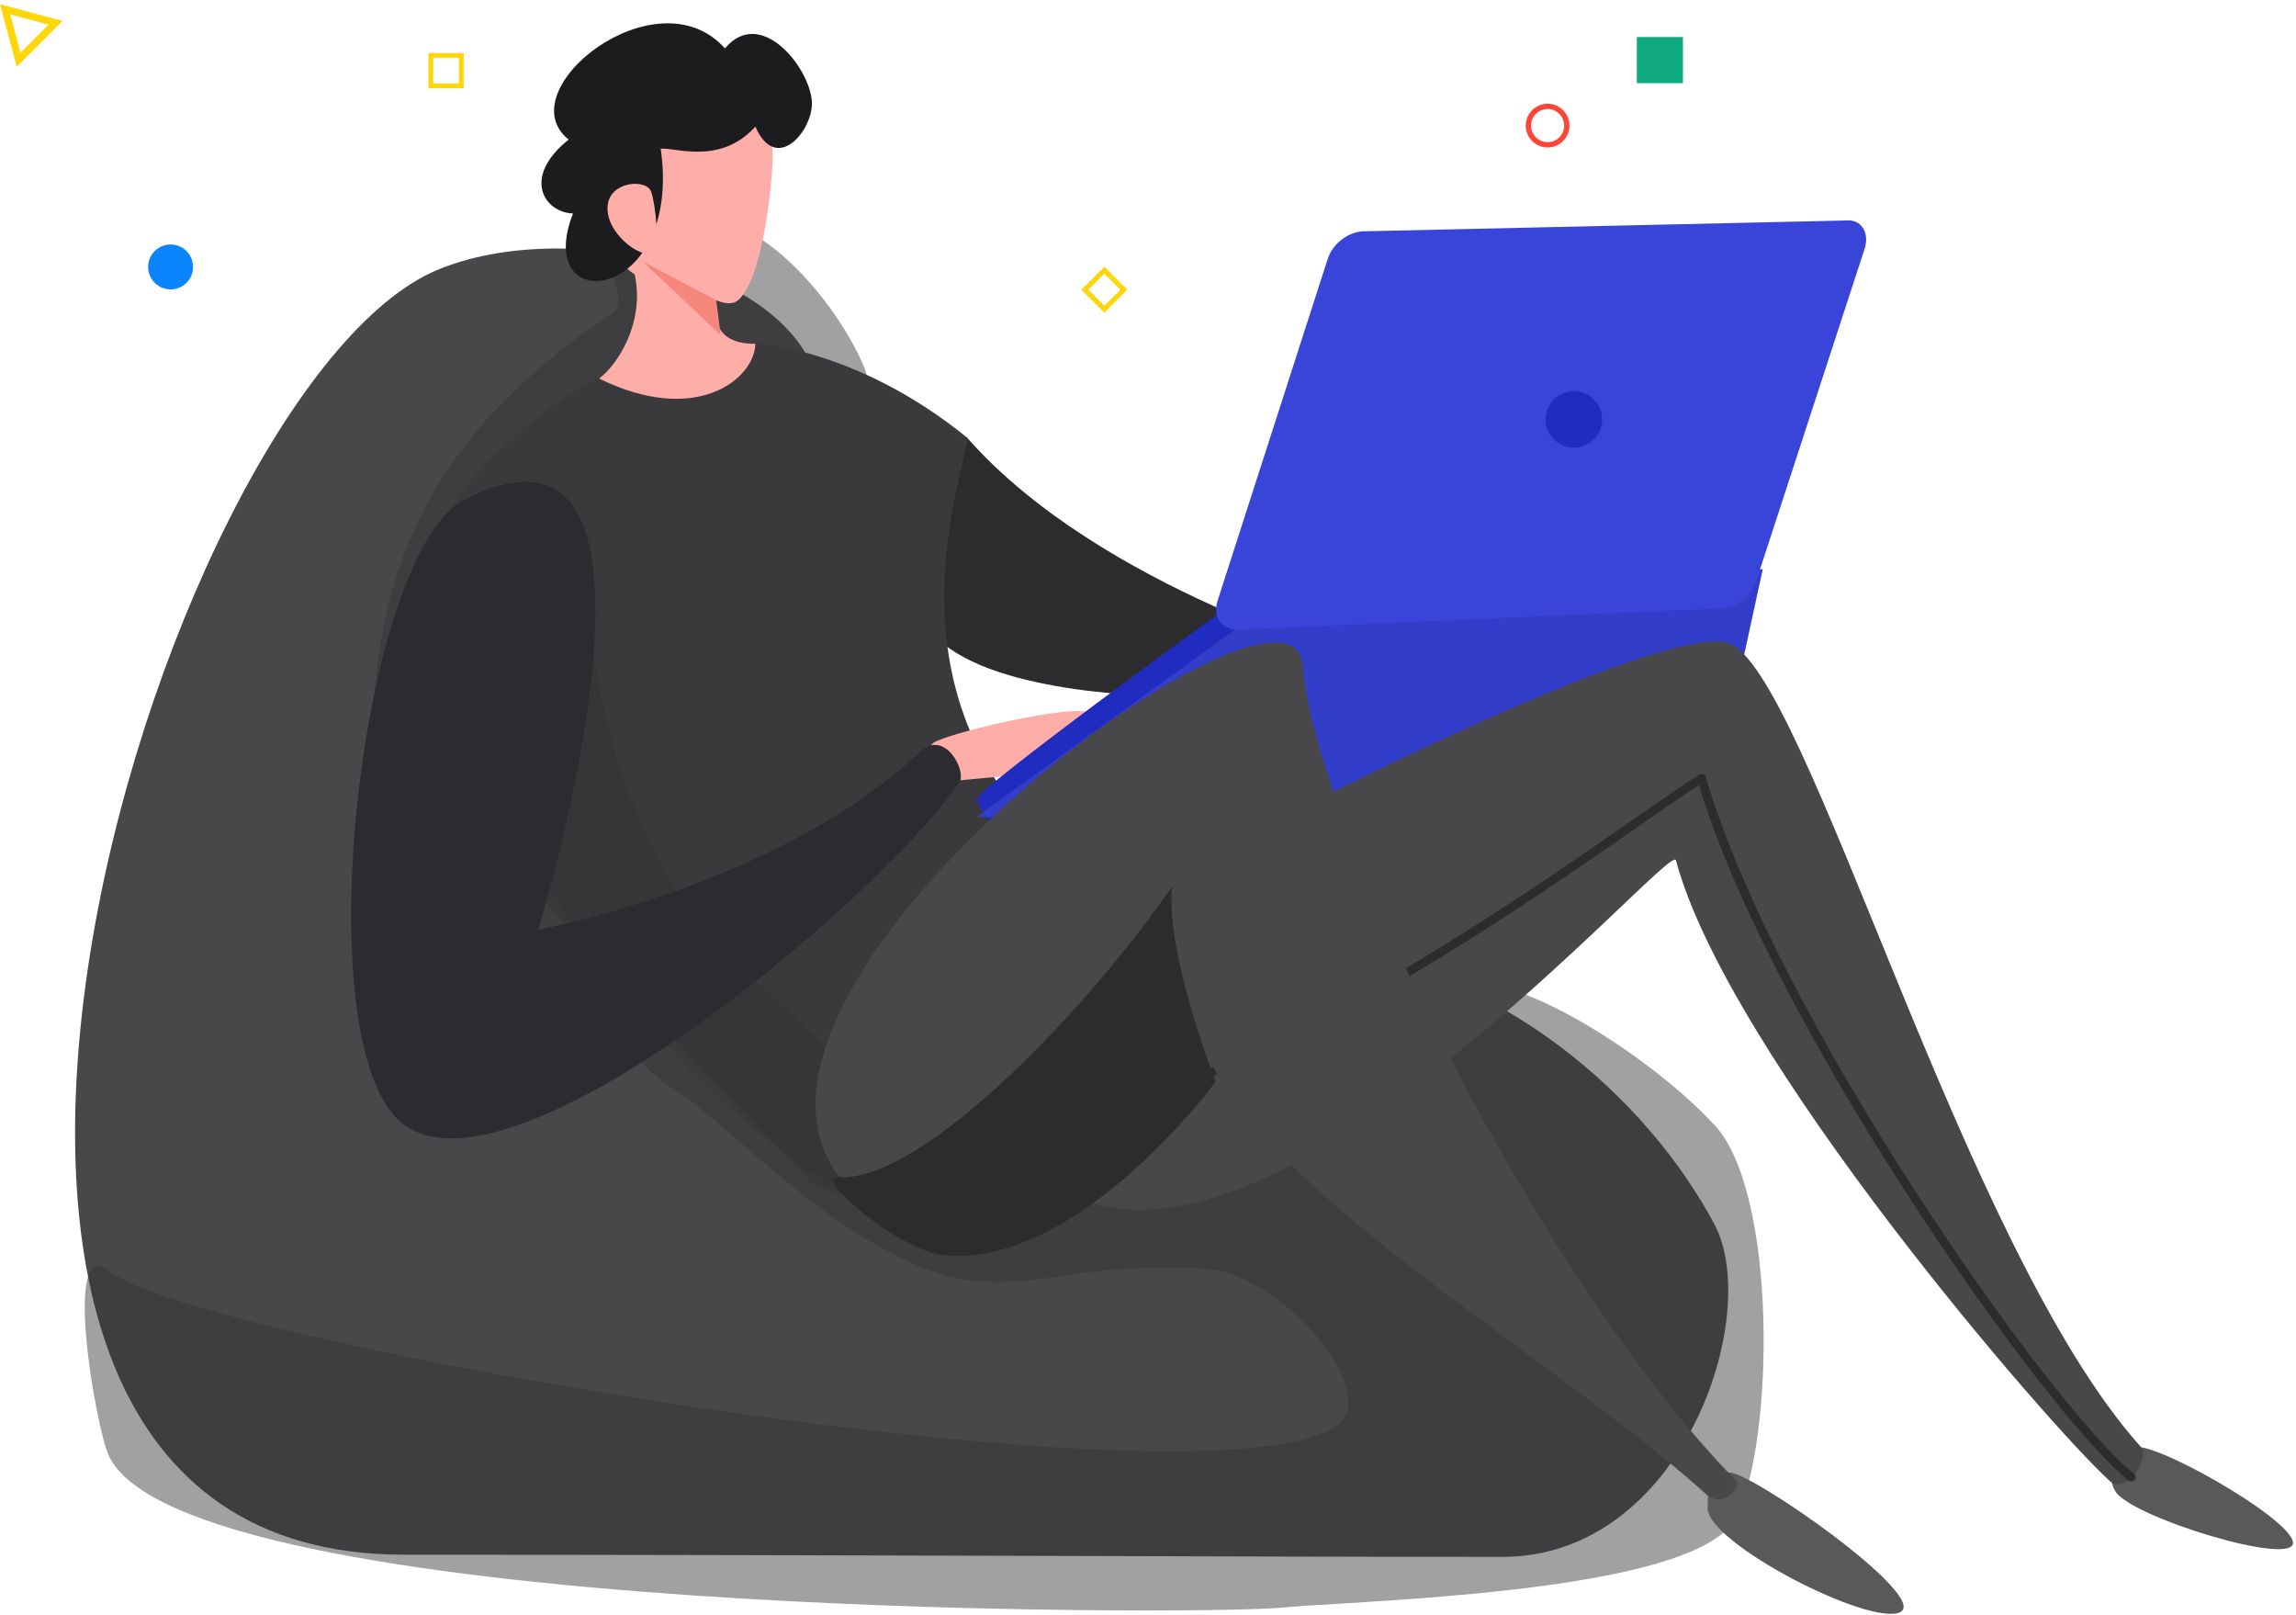 <?xml version="1.0" encoding="UTF-8"?>
<svg width="310px" height="218px" viewBox="0 0 310 218" version="1.1" xmlns="http://www.w3.org/2000/svg" xmlns:xlink="http://www.w3.org/1999/xlink">
    <defs>
        <path d="M0.58,6.226 L0.58,-5.77315973e-15 L6.806,-5.77315973e-15 L6.806,6.226 L0.58,6.226 Z" id="path-1"></path>
    </defs>
    <g id="Users-empty-users" stroke="none" stroke-width="1" fill="none" fill-rule="evenodd">
        <g id="Root---User---0.0" transform="translate(-1027, -153)">
            <g id="illustration-empty-users/users" transform="translate(1027, 153)">
                <g id="Group-empty-users">
                    <path d="M110.781,57.481 C113.478,37.665 78.419,28.46 59.189,36.375 C20.963,52.087 -26.525,209.854 54.498,209.854 C109.14,209.854 168.178,210.147 202.827,210.147 C227.274,210.147 237.945,177.433 231.496,165.297 C220.122,143.957 197.843,131.176 188.697,131.293 C179.551,131.41 129.132,128.948 124.207,119.568 C119.341,110.304 108.377,75.128 110.781,57.481 Z" id="Path-empty-users" fill="#48484A" fill-rule="nonzero"></path>
                    <path d="M82.64,42.296 C60.889,56.777 51.039,73.545 50.395,97.406 C50.277,102.097 53.326,106.787 53.326,106.787 L65.638,117.398 C61.944,121.444 50.688,134.283 50.395,140.205 C50.043,147.24 53.544,141.593 58,143 C64.684,145.111 69.434,138.938 76,138 C81.57,137.179 88.092,145.558 90.848,146.965 C96.828,150.073 114.475,170.111 130.128,172.691 C137.574,173.922 145.078,171.57 151.527,171.277 C157.449,171.043 162.549,170.808 165.891,171.864 C175.272,174.854 186.118,188.279 180.548,192.383 C163.781,204.754 26.487,181.186 14.762,171.571 C8.313,166.295 12.931,192.676 14.69,196.487 C24.891,218.355 161.787,218.062 172.927,217.007 C174.744,216.831 177.441,216.655 180.724,216.479 C197.726,215.424 230.206,213.431 234.486,204.695 C239.586,194.318 239.938,161.017 231.554,151.93 C223.171,142.843 207.224,133.052 201.068,133.169 C194.971,133.286 115.471,138.446 115.471,138.446 L93.193,125.548 L92.548,125.02 L102.515,103.855 L115.413,65.747 C115.413,65.747 119.048,55.018 116.585,49.332 C114.123,43.645 109.14,36.902 103.687,32.916 C98.235,28.929 81.115,25.294 79.65,27.639 C79.005,28.636 80.119,31.157 81.291,33.795 C82.874,37.254 84.516,41.065 82.64,42.296 Z" id="Path-empty-users" fill="#333335" opacity="0.459"></path>
                    <path d="M130.715,59.24 C148.713,79.525 183.48,89.14 183.48,89.14 C183.48,89.14 163.956,93.42 160.615,93.83 C157.273,94.24 134.408,93.83 126.611,86.208 C123.503,83.16 128.018,56.191 130.715,59.24 Z" id="Path-empty-users" fill="#2C2C2E"></path>
                    <path d="M80.881,51.032 C75.487,53.142 60.009,65.513 60.009,71.962 C60.185,123.496 108.846,160.783 116.644,161.78 C121.627,152.985 138.043,114.291 140.681,113.119 C121.51,93.478 128.135,70.086 130.715,59.181 C115.413,46.693 101.401,46.283 101.401,46.283 C101.401,46.283 84.223,49.742 80.881,51.032 Z" id="Path-empty-users" fill="#3A3A3C"></path>
                    <g opacity="0.25" transform="translate(67.455, 77.531)" fill="#2C2C2E" fill-rule="nonzero" id="Path-empty-users">
                        <path d="M12.253,1.055 C12.195,29.49 27.496,47.958 27.496,47.958 L43.912,63.787 L49.775,85.479 L42.079,82.11 L6.354,44.516 L0.528,35.059 L6.39,12.781 C6.39,12.781 12.312,-2.756 12.253,1.055 Z"></path>
                    </g>
                    <path d="M126.024,100.279 C127.783,98.989 144.433,95.061 147.13,96.175 C149.827,97.289 143.495,104.383 141.268,104.383 C139.04,104.383 127.197,105.556 127.197,105.556 C127.197,105.556 124.324,101.569 126.024,100.279 Z" id="Path-empty-users" fill="#FFADA8" fill-rule="nonzero"></path>
                    <path d="M164.719,82.691 C164.719,82.691 131.594,106.669 131.887,107.901 C132.18,109.132 134.291,112.18 135.405,112.591 C136.519,113.001 201.244,105.321 203.999,104.383 C206.755,103.445 233.724,82.749 235.072,80.932 C236.362,79.173 164.719,82.691 164.719,82.691 Z" id="Path-empty-users" fill="#202CBF"></path>
                    <polygon id="Path-empty-users" fill="#323DC9" points="172.34 80.932 131.887 110.246 181.134 112.591 235.072 90.312 238.003 76.828"></polygon>
                    <path d="M285.609,201.295 C287.72,204.812 310.057,211.613 309.588,208.154 C309.177,204.812 289.948,193.966 287.954,195.432 C285.961,196.898 284.143,198.891 285.609,201.295 Z" id="Path-empty-users" fill="#59595C"></path>
                    <path d="M143.613,160.666 C171.578,176.73 225.516,113.412 226.278,116.109 C233.254,142.315 276.639,192.501 284.906,199.946 C286.958,201.764 290.475,196.898 289.009,195.256 C264.679,168.111 243.925,90.136 233.313,86.795 C221.646,83.101 129.542,130.824 130.128,138.387 C130.773,145.95 141.268,159.317 143.613,160.666 Z" id="Path-empty-users" fill="#48484A"></path>
                    <g transform="translate(134.657, 103.54)" fill="#2C2C2E" fill-rule="nonzero" id="Path-empty-users">
                        <path d="M153.063,96.406 C152.945,96.406 152.828,96.347 152.711,96.289 C141.337,87.143 104.46,34.788 94.728,2.426 C92.852,3.657 90.155,5.474 86.931,7.761 C67.759,21.069 27.892,48.8 0.748,48.39 C0.396,48.39 0.162,48.097 0.162,47.804 C0.162,47.452 0.455,47.217 0.748,47.217 C0.924,47.217 1.1,47.217 1.334,47.217 C28.068,47.217 67.349,19.955 86.286,6.764 C89.921,4.243 92.793,2.25 94.787,1.019 C94.963,0.901 95.139,0.901 95.314,0.96 C95.49,1.019 95.608,1.195 95.666,1.37 C105.105,33.733 142.099,86.263 153.473,95.409 C153.708,95.585 153.766,95.996 153.59,96.23 C153.414,96.347 153.239,96.406 153.063,96.406 Z"></path>
                    </g>
                    <path d="M104.332,20.604 C104.449,22.128 103.394,37.254 99.642,40.537 C98.645,41.417 96.71,40.537 96.71,40.537 C96.71,40.537 95.186,46.517 101.987,46.4 C101.87,51.208 93.955,57.539 80.881,51.09 C83.167,49.449 87.154,43.703 85.688,37.02 C79.415,33.15 78.594,19.373 82.64,14.741 C88.678,7.706 103.453,9.934 104.332,20.604 Z" id="Path-empty-users" fill="#FFADA8" fill-rule="nonzero"></path>
                    <path d="M96.71,40.537 C90.066,37.02 86.744,35.261 86.744,35.261 C86.744,35.261 90.261,38.583 97.297,45.228 L96.71,40.537 Z" id="Path-empty-users" fill="#F5877D" fill-rule="nonzero"></path>
                    <path d="M97.883,6.533 C88.678,-3.785 68.452,12.162 76.777,18.845 C70.387,23.946 73.494,28.695 77.363,28.812 C71.794,43.117 92.196,40.889 89.206,20.076 C91.082,19.842 97.238,22.363 101.987,17.086 C104.86,23.711 109.96,17.379 109.609,13.569 C109.198,8.937 102.632,0.846 97.883,6.533 Z" id="Path-empty-users" fill="#1C1C1E"></path>
                    <path d="M87.916,34.088 C86.509,34.968 81.584,31.333 82.054,27.639 C82.464,24.415 87.33,24.122 87.916,25.88 C88.503,27.581 89.206,33.268 87.916,34.088 Z" id="Path-empty-users" fill="#FFADA7" fill-rule="nonzero"></path>
                    <path d="M62.706,67.448 C48.87,74.483 41.131,139.618 53.912,151.285 C68.1,164.183 119.224,120.975 129.542,105.556 C130.539,104.09 127.549,98.344 124.265,101.452 C105.153,119.509 72.673,125.489 72.673,125.489 C72.673,125.489 95.479,50.797 62.706,67.448 Z" id="Path-empty-users" fill="#2C2C30"></path>
                    <path d="M230.558,203.581 C230.558,208.33 252.602,219.645 256.588,217.593 C260.575,215.483 235.893,198.246 233.372,198.774 C230.851,199.301 230.558,200.591 230.558,203.581 Z" id="Path-empty-users" fill="#59595C"></path>
                    <path d="M114.885,160.666 C89.382,135.28 174.451,72.314 175.858,89.726 C177.558,111.067 207.4,172.391 234.486,199.946 C235.072,200.533 232.668,203.757 230.382,201.705 C208.045,181.596 166.771,159.259 161.201,137.801 C146.31,158.672 124.969,170.691 114.885,160.666 Z" id="Path-empty-users" fill="#48484A"></path>
                    <path d="M158.27,119.626 C157.214,128.303 164.132,146.009 164.132,146.009 C164.132,146.009 145.841,170.867 127.783,169.46 C121.334,168.991 109.784,158.731 113.126,158.907 C125.086,159.61 148.068,134.576 158.27,119.626 Z" id="Path-empty-users" fill="#2C2C2E"></path>
                    <path d="M184.476,31.216 L249.729,29.75 C251.488,29.867 252.367,31.567 251.781,33.502 L237.124,78.411 C236.479,80.404 234.486,82.046 232.668,82.104 L167.122,84.977 C164.895,85.036 163.663,83.218 164.425,80.991 L179.258,34.968 C179.962,32.74 182.307,31.098 184.476,31.216 Z" id="Path-empty-users" fill="#3945D8"></path>
                    <path d="M212.5,52.791 C214.611,52.791 216.311,54.491 216.311,56.601 C216.311,58.712 214.611,60.412 212.5,60.412 C210.39,60.412 208.689,58.712 208.689,56.601 C208.689,54.549 210.39,52.791 212.5,52.791 Z" id="Path-empty-users" fill="#202CBF" fill-rule="nonzero"></path>
                    <g>
                        <path d="M25.176,33.888 C26.36,35.072 26.36,36.992 25.176,38.176 C23.992,39.36 22.072,39.36 20.888,38.176 C19.704,36.992 19.704,35.072 20.888,33.888 C22.072,32.704 23.992,32.704 25.176,33.888" id="Fill-empty-users-27" fill="#0A84FF"></path>
                        <g id="Group-empty-users-31" transform="translate(220.42, 5)">
                            <mask id="mask-2" fill="white">
                                <use xlink:href="#path-1"></use>
                            </mask>
                            <use id="Combined-Shape" fill="#10AA80" xlink:href="#path-1"></use>
                        </g>
                        <g id="Group-empty-users-34" transform="translate(0, 0.346)" fill="#FFD60A">
                            <path d="M-2.78709677e-05,0.22 L2.26,8.656 L8.436,2.481 L-2.78709677e-05,0.22 Z M1.385,1.606 L6.543,2.988 L2.767,6.763 L1.385,1.606 Z" id="Fill-empty-users-32"></path>
                        </g>
                        <path d="M208.953,14 C207.322,14 206,15.322 206,16.953 C206,18.584 207.322,19.907 208.953,19.907 C210.585,19.907 211.907,18.584 211.907,16.953 C211.907,15.322 210.585,14 208.953,14 M208.953,14.717 C210.186,14.717 211.189,15.72 211.189,16.953 C211.189,18.186 210.186,19.189 208.953,19.189 C207.72,19.189 206.718,18.186 206.718,16.953 C206.718,15.72 207.72,14.717 208.953,14.717" id="Fill-empty-users-35" fill="#FF453A"></path>
                        <path d="M57.845,11.916 L62.604,11.916 L62.604,7.157 L57.845,7.157 L57.845,11.916 Z M58.49,11.271 L61.959,11.271 L61.959,7.802 L58.49,7.802 L58.49,11.271 Z" id="Fill-empty-users-37" fill="#FFD60A"></path>
                        <path d="M149.105,36 L146,39.105 L149.105,42.21 L152.21,39.105 L149.105,36 Z M149.105,36.939 L151.271,39.105 L149.105,41.271 L146.939,39.105 L149.105,36.939 Z" id="Fill-empty-users-39" fill="#FFD60A"></path>
                    </g>
                </g>
            </g>
        </g>
    </g>
</svg>